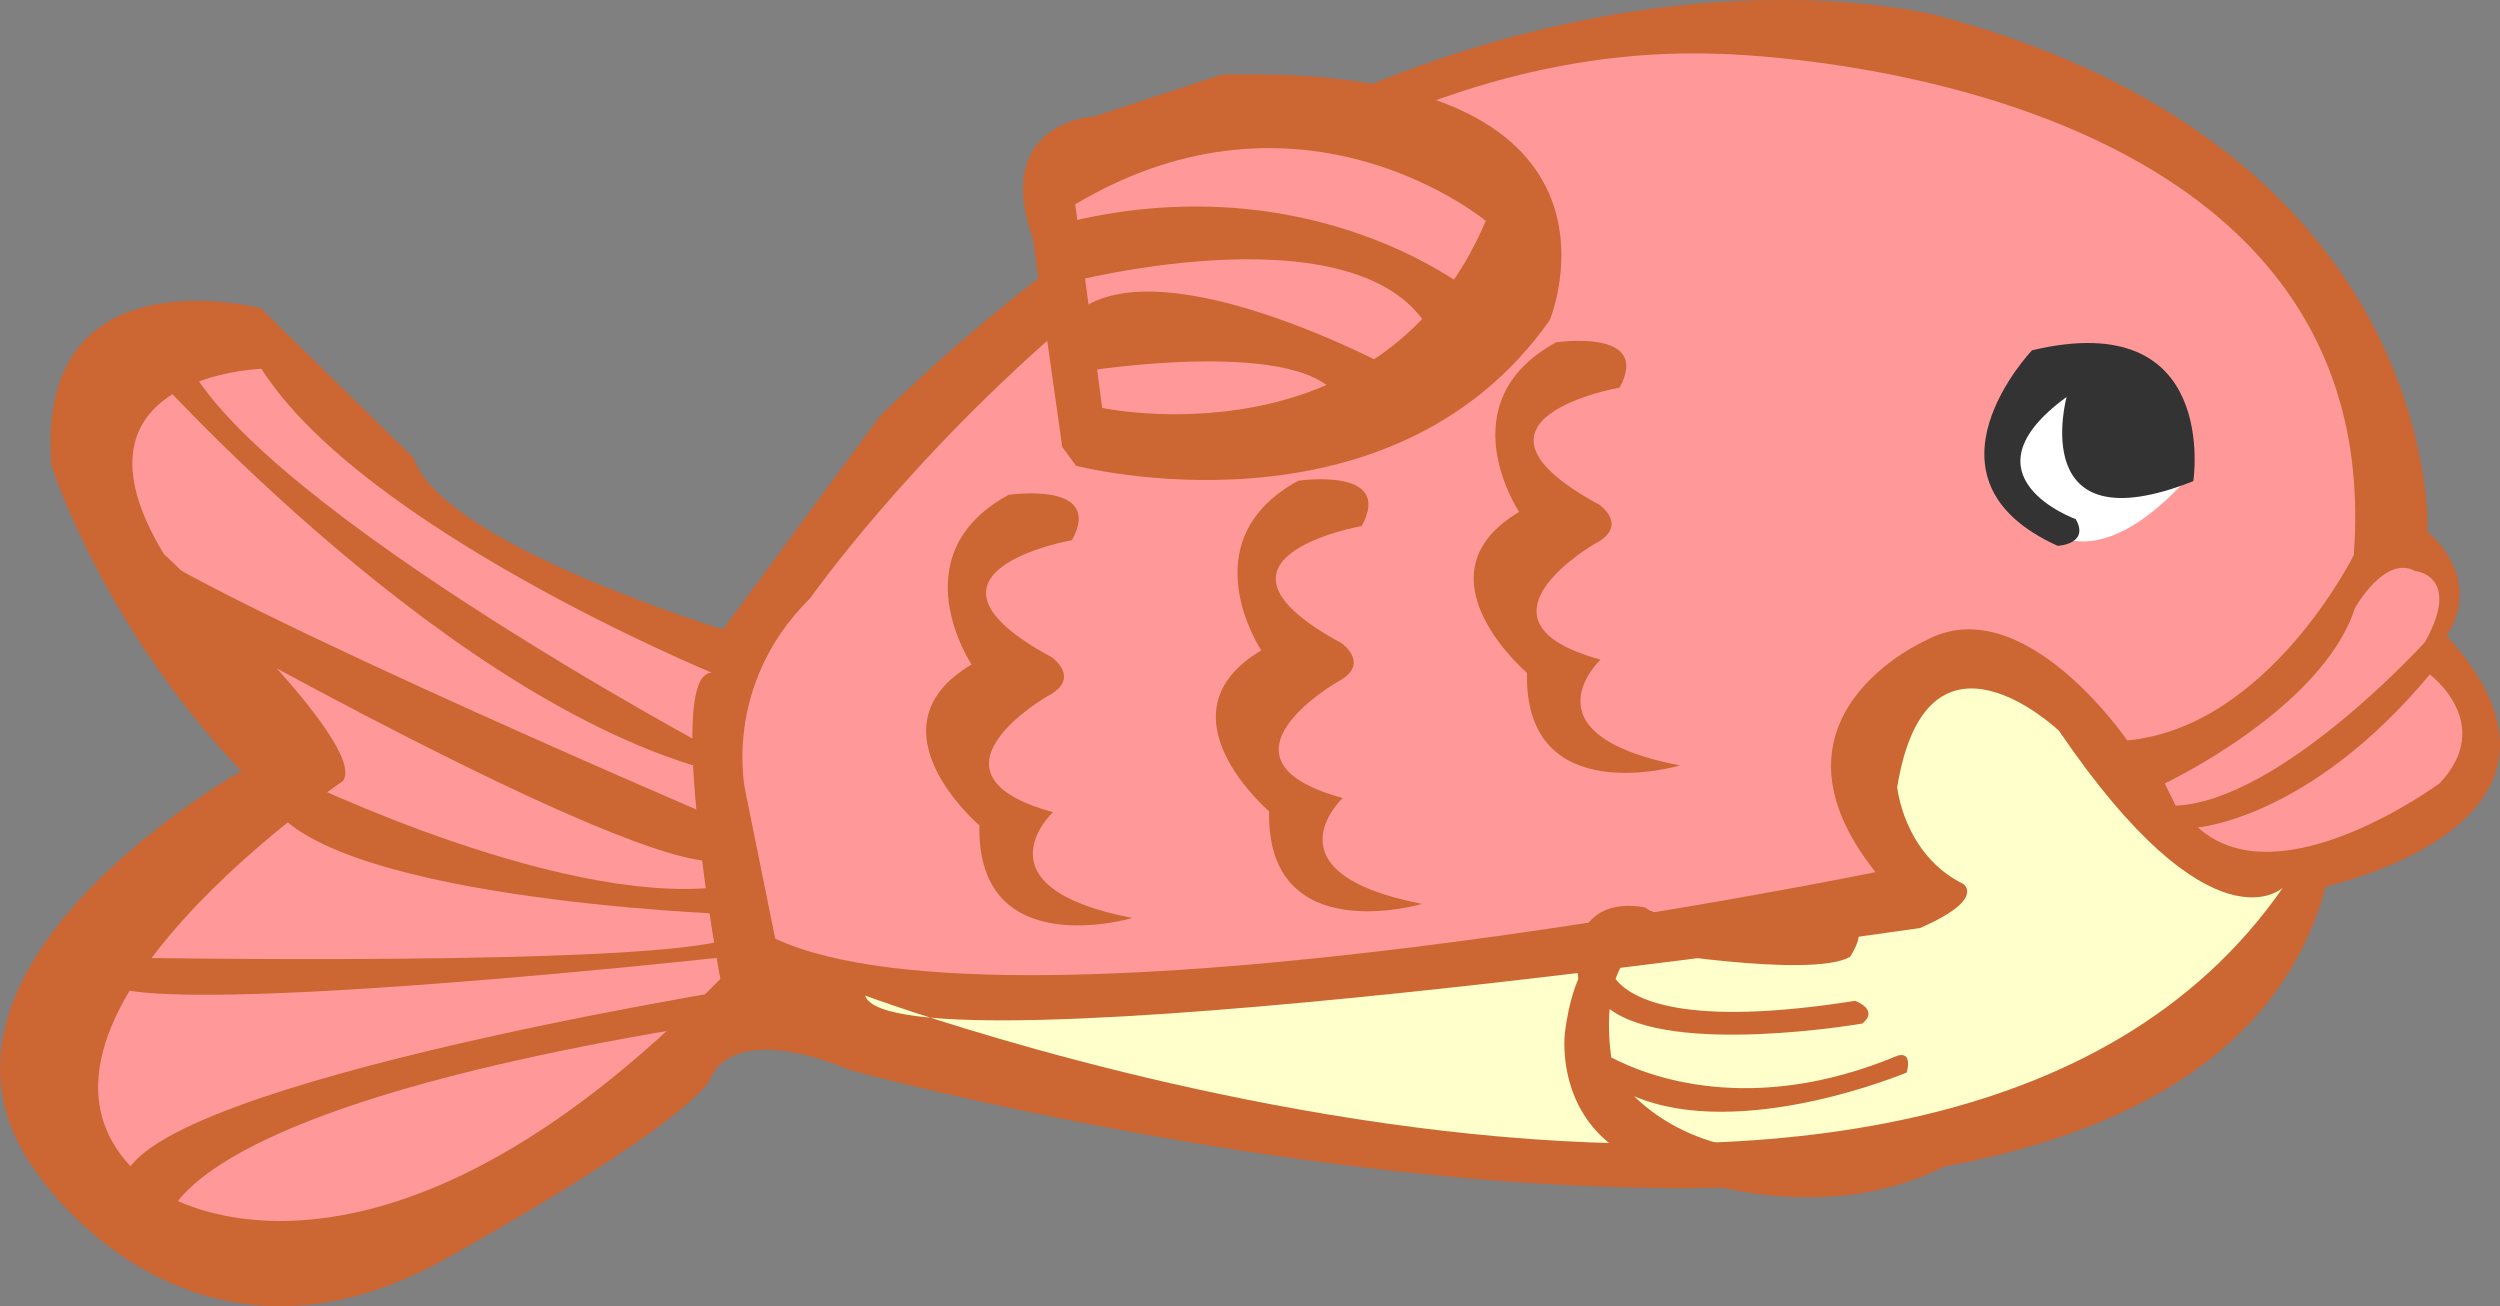 <?xml version="1.0" encoding="UTF-8" standalone="no"?>
<!-- Generator: Adobe Illustrator 15.0.0, SVG Export Plug-In . SVG Version: 6.00 Build 0)  -->

<svg
   xmlns:dc="http://purl.org/dc/elements/1.1/"
   xmlns:cc="http://creativecommons.org/ns#"
   xmlns:rdf="http://www.w3.org/1999/02/22-rdf-syntax-ns#"
   xmlns:svg="http://www.w3.org/2000/svg"
   xmlns="http://www.w3.org/2000/svg"
   xmlns:sodipodi="http://sodipodi.sourceforge.net/DTD/sodipodi-0.dtd"
   xmlns:inkscape="http://www.inkscape.org/namespaces/inkscape"
   version="1.1"
   id="レイヤー_1"
   x="0px"
   y="0px"
   width="413.02"
   height="215.802"
   viewBox="0 0 413.02 215.802"
   enable-background="new 0 0 595.28 841.89"
   xml:space="preserve"
   inkscape:version="0.48.2 r9819"
   sodipodi:docname="fish.svg"><rect x="0" y="0" width="413.02" height="215.802" fill="#808080" stroke="none"/><defs
   id="defs4285" /><sodipodi:namedview
   pagecolor="#ffffff"
   bordercolor="#666666"
   borderopacity="1"
   objecttolerance="10"
   gridtolerance="10"
   guidetolerance="10"
   inkscape:pageopacity="0"
   inkscape:pageshadow="2"
   inkscape:window-width="640"
   inkscape:window-height="480"
   id="namedview4283"
   showgrid="false"
   fit-margin-top="0"
   fit-margin-left="0"
   fit-margin-right="0"
   fit-margin-bottom="0"
   inkscape:zoom="0.28032165"
   inkscape:cx="210.54364"
   inkscape:cy="50.988703"
   inkscape:window-x="0"
   inkscape:window-y="0"
   inkscape:window-maximized="0"
   inkscape:current-layer="レイヤー_1" />
<g
   id="g4235"
   transform="translate(-87.096,-256.132)">
	<g
   id="g4237">
		<path
   d="m 130.178,307.045 c 0,0 -37.475,-9.737 -34.579,25.969 0,0 8.213,26.195 31.372,50.509 0,0 -58.527,32.915 -33.768,66.401 0,0 24.985,38.1 67.754,14.044 42.77,-24.058 43.642,-29.88 43.642,-29.88 0,0 3.012,-9.398 23.075,-1.125 0,0 219.162,59.851 243.671,-30.382 0,0 48.06,-10.441 19.95,-41.449 0,0 6.529,-8.406 -3.152,-17.189 0,0 2.734,-62.578 -80.467,-85.12 0,0 -83.644,-23.102 -175.206,66.069 l -25.933,35.22 c 0,0 -46.547,-14.182 -51.085,-28.312 l -25.274,-24.755 z"
   id="path4239"
   inkscape:connector-curvature="0"
   style="fill:#cc6633" />
		<path
   d="m 204.705,367.276 c 0,0 -57.67,-23.845 -74.415,-50.215 0,0 -34.062,1.132 -16.099,30.637 0,0 34.049,31.397 29.55,37.478 0,0 -65.548,44.245 -29.733,68.083 0,0 34.723,23.367 92.099,-35.406 0,0 -9.406,-50.717 -1.402,-50.577 z"
   id="path4241"
   inkscape:connector-curvature="0"
   style="fill:#ff9999" />
		<g
   id="g4243">
			<path
   d="m 205.886,380.545 c 0,0 -81.549,-43.464 -89.127,-67.622 l -5.694,3.48 c 0,0 51.325,57.735 96.596,67.788 l -1.775,-3.646 z"
   id="path4245"
   inkscape:connector-curvature="0"
   style="fill:#cc6633" />
			<path
   d="m 206.429,391.719 c 0,0 -99.632,-42.59 -99.383,-48.467 l 14.149,16.904 c 0,0 80.032,45.145 86.584,37.361 l -1.35,-5.798 z"
   id="path4247"
   inkscape:connector-curvature="0"
   style="fill:#cc6633" />
			<path
   d="m 135.709,384.504 c 0,0 46.425,22.79 72.835,17.767 l -1.363,4.871 c 0,0 -69.425,-2.483 -76.129,-19.749 l 4.657,-2.889 z"
   id="path4249"
   inkscape:connector-curvature="0"
   style="fill:#cc6633" />
			<path
   d="m 104.111,414.295 c 0,0 94.975,1.767 104.313,-3.482 9.342,-5.258 1.016,-1.116 1.016,-1.116 l 0.207,4.25 c 0,0 -102.863,11.413 -105.354,4.074 l -0.182,-3.726 z"
   id="path4251"
   inkscape:connector-curvature="0"
   style="fill:#cc6633" />
			<path
   d="m 210.438,419.241 c 0,0 -105.793,16.885 -102.863,33.268 l 6.77,7.665 c 0,0 -5.216,-19.471 88.93,-34.72 l 7.163,-6.213 z"
   id="path4253"
   inkscape:connector-curvature="0"
   style="fill:#cc6633" />
		</g>
		<path
   d="m 215.167,411.203 -4.915,-24.283 c 0,0 -4.049,-17.396 10.698,-31.972 0,0 65.316,-92.744 149.681,-89.929 0,0 111.491,1.497 105.326,82.825 0,0 -14.074,28.41 -37.425,30.615 0,0 -17.225,-25.284 -33.322,-16.499 0,0 -28.707,12.592 -8.265,38.25 0,-10e-4 -142.504,29.337 -181.778,10.993 z"
   id="path4255"
   inkscape:connector-curvature="0"
   style="fill:#ff9999" />
		<path
   d="m 230.017,420.605 c 0,0 176.447,65.502 234.225,-17.816 0,0 -11.715,11.238 -36.98,-25.917 0,0 -21.806,-20.796 -26.734,9.299 0,0 1.076,11.145 10.908,15.995 0,0 3.854,2.481 -7.108,7.279 -10e-4,0 -169.914,24.809 -174.311,11.16 z"
   id="path4257"
   inkscape:connector-curvature="0"
   style="fill:#ffffcc" />
		<path
   d="m 264.198,345.374 c 0,0 -29.599,5.177 -3.321,19.355 0,0 4.969,3.487 -0.753,6.431 0,0 -22.296,12.814 0.935,19.144 0,0 -13.258,12.377 13.114,17.488 0,0 -25.748,7.653 -25.268,-15.297 0,0 -18.913,-16.132 -1.296,-26.589 0,0 -12.075,-18.067 6.093,-28.016 0,0.001 15.881,-2.375 10.496,7.484 z"
   id="path4259"
   inkscape:connector-curvature="0"
   style="fill:#cc6633" />
		<path
   d="m 312.063,343.042 c 0,0 -29.598,5.169 -3.32,19.352 0,0 4.968,3.49 -0.754,6.436 0,0 -22.298,12.816 0.935,19.14 0,0 -13.255,12.377 13.111,17.491 0,0 -25.749,7.65 -25.268,-15.293 0,0 -18.91,-16.139 -1.296,-26.59 0,0 -12.075,-18.077 6.098,-28.022 0,-0.002 15.877,-2.374 10.494,7.486 z"
   id="path4261"
   inkscape:connector-curvature="0"
   style="fill:#cc6633" />
		<path
   d="m 354.661,320.173 c 0,0 -29.598,5.173 -3.32,19.354 0,0 4.968,3.489 -0.753,6.43 0,0 -22.298,12.816 0.935,19.151 0,0 -13.256,12.371 13.114,17.484 0,0 -25.75,7.651 -25.271,-15.293 0,0 -18.91,-16.137 -1.295,-26.593 0,0 -12.077,-18.067 6.098,-28.018 -10e-4,0 15.877,-2.375 10.492,7.485 z"
   id="path4263"
   inkscape:connector-curvature="0"
   style="fill:#cc6633" />
		<path
   d="m 441.595,320.841 c 0,0 -25.76,-11.141 -23.305,13.745 0,0 8.411,24.187 30.004,0.812 0,-0.001 -3.884,-16.138 -6.699,-14.557 z"
   id="path4265"
   inkscape:connector-curvature="0"
   style="fill:#ffffff" />
		<path
   d="m 428.516,321.716 c 0,0 -6.786,24.853 20.933,13.909 0,0 4.451,-29.005 -26.642,-21.624 0,0 -20.287,21.24 4.24,32.308 0,0 5.321,-0.259 2.984,-4.408 0,0 -19.534,-7.045 -1.515,-20.185 z"
   id="path4267"
   inkscape:connector-curvature="0"
   style="fill:#333333" />
		<path
   d="m 264.877,333.082 c 0,0 51.83,13.469 78.257,-24.072 0,0 17.654,-42.444 -54.218,-40.542 l -20.99,6.889 c 0,0 -17.018,0.828 -10.207,20.224 l 4.875,34.411 2.283,3.09 z"
   id="path4269"
   inkscape:connector-curvature="0"
   style="fill:#cc6633" />
		<path
   d="m 264.73,289.886 4.461,33.636 c 0,0 46.017,9.842 63.373,-30.897 0,0 -30.239,-25.123 -67.834,-2.739 z"
   id="path4271"
   inkscape:connector-curvature="0"
   style="fill:#ff9999" />
		<path
   d="m 330.522,304.63 c 0,0 -26.701,-22.158 -68.401,-11.466 l 1.192,9.686 c 0,0 50.596,-13.288 60.719,9.311 l 6.49,-7.531 z"
   id="path4273"
   inkscape:connector-curvature="0"
   style="fill:#cc6633" />
		<path
   d="m 317.421,317.172 c 0,0 -37.808,-20.529 -52.08,-9.731 l 0.493,10.083 c 0,0 37.951,-6.182 42.83,5.13 l 8.757,-5.482 z"
   id="path4275"
   inkscape:connector-curvature="0"
   style="fill:#cc6633" />
		<path
   d="m 476.146,356.588 c 0,0 4.947,-8.846 9.921,-6.127 0,0 7.837,0.694 1.648,11.753 0,0 -23.741,26.176 -41.183,27.025 l -1.796,-3.678 c 0,0.001 26.034,-12.298 31.41,-28.973 z"
   id="path4277"
   inkscape:connector-curvature="0"
   style="fill:#ff9999" />
		<path
   d="m 450.205,392.826 c 0,0 18.488,-1.439 38.309,-25.272 0,0 10.885,8.078 1.684,17.941 -10e-4,10e-4 -26.483,19.586 -39.993,7.331 z"
   id="path4279"
   inkscape:connector-curvature="0"
   style="fill:#ff9999" />
	</g>
	<path
   d="m 413.843,439.541 c 0,0 -36.637,17.17 -56.79,-2.309 17.772,7.551 45.053,-3.913 45.053,-3.913 0.973,-3.855 -1.621,-2.736 -1.621,-2.736 -24.205,10.074 -41.346,3.319 -47.203,0.237 -0.271,-2.039 -0.52,-4.979 -0.263,-7.995 10.31,7.841 41.734,2.407 41.734,2.407 2.871,-2.296 -1.175,-3.756 -1.175,-3.756 -28.32,4.476 -36.946,-0.252 -39.576,-3.593 0.662,-1.918 1.678,-3.641 3.209,-4.907 0,0 28.901,4.89 35.516,1.253 0,0 3.402,-4.971 -0.1,-5.461 0,0 -31.469,0.208 -33.596,-2.67 0,0 -12.919,-3.347 -11.187,11.81 0,0 -1.509,3.055 -2.217,8.89 0,0 -2.161,16.834 15.169,22.288 0,0 32.167,14.167 56.041,-5.881 l -2.994,-3.664 z"
   id="path4281"
   inkscape:connector-curvature="0"
   style="fill:#cc6633" />
</g>
</svg>